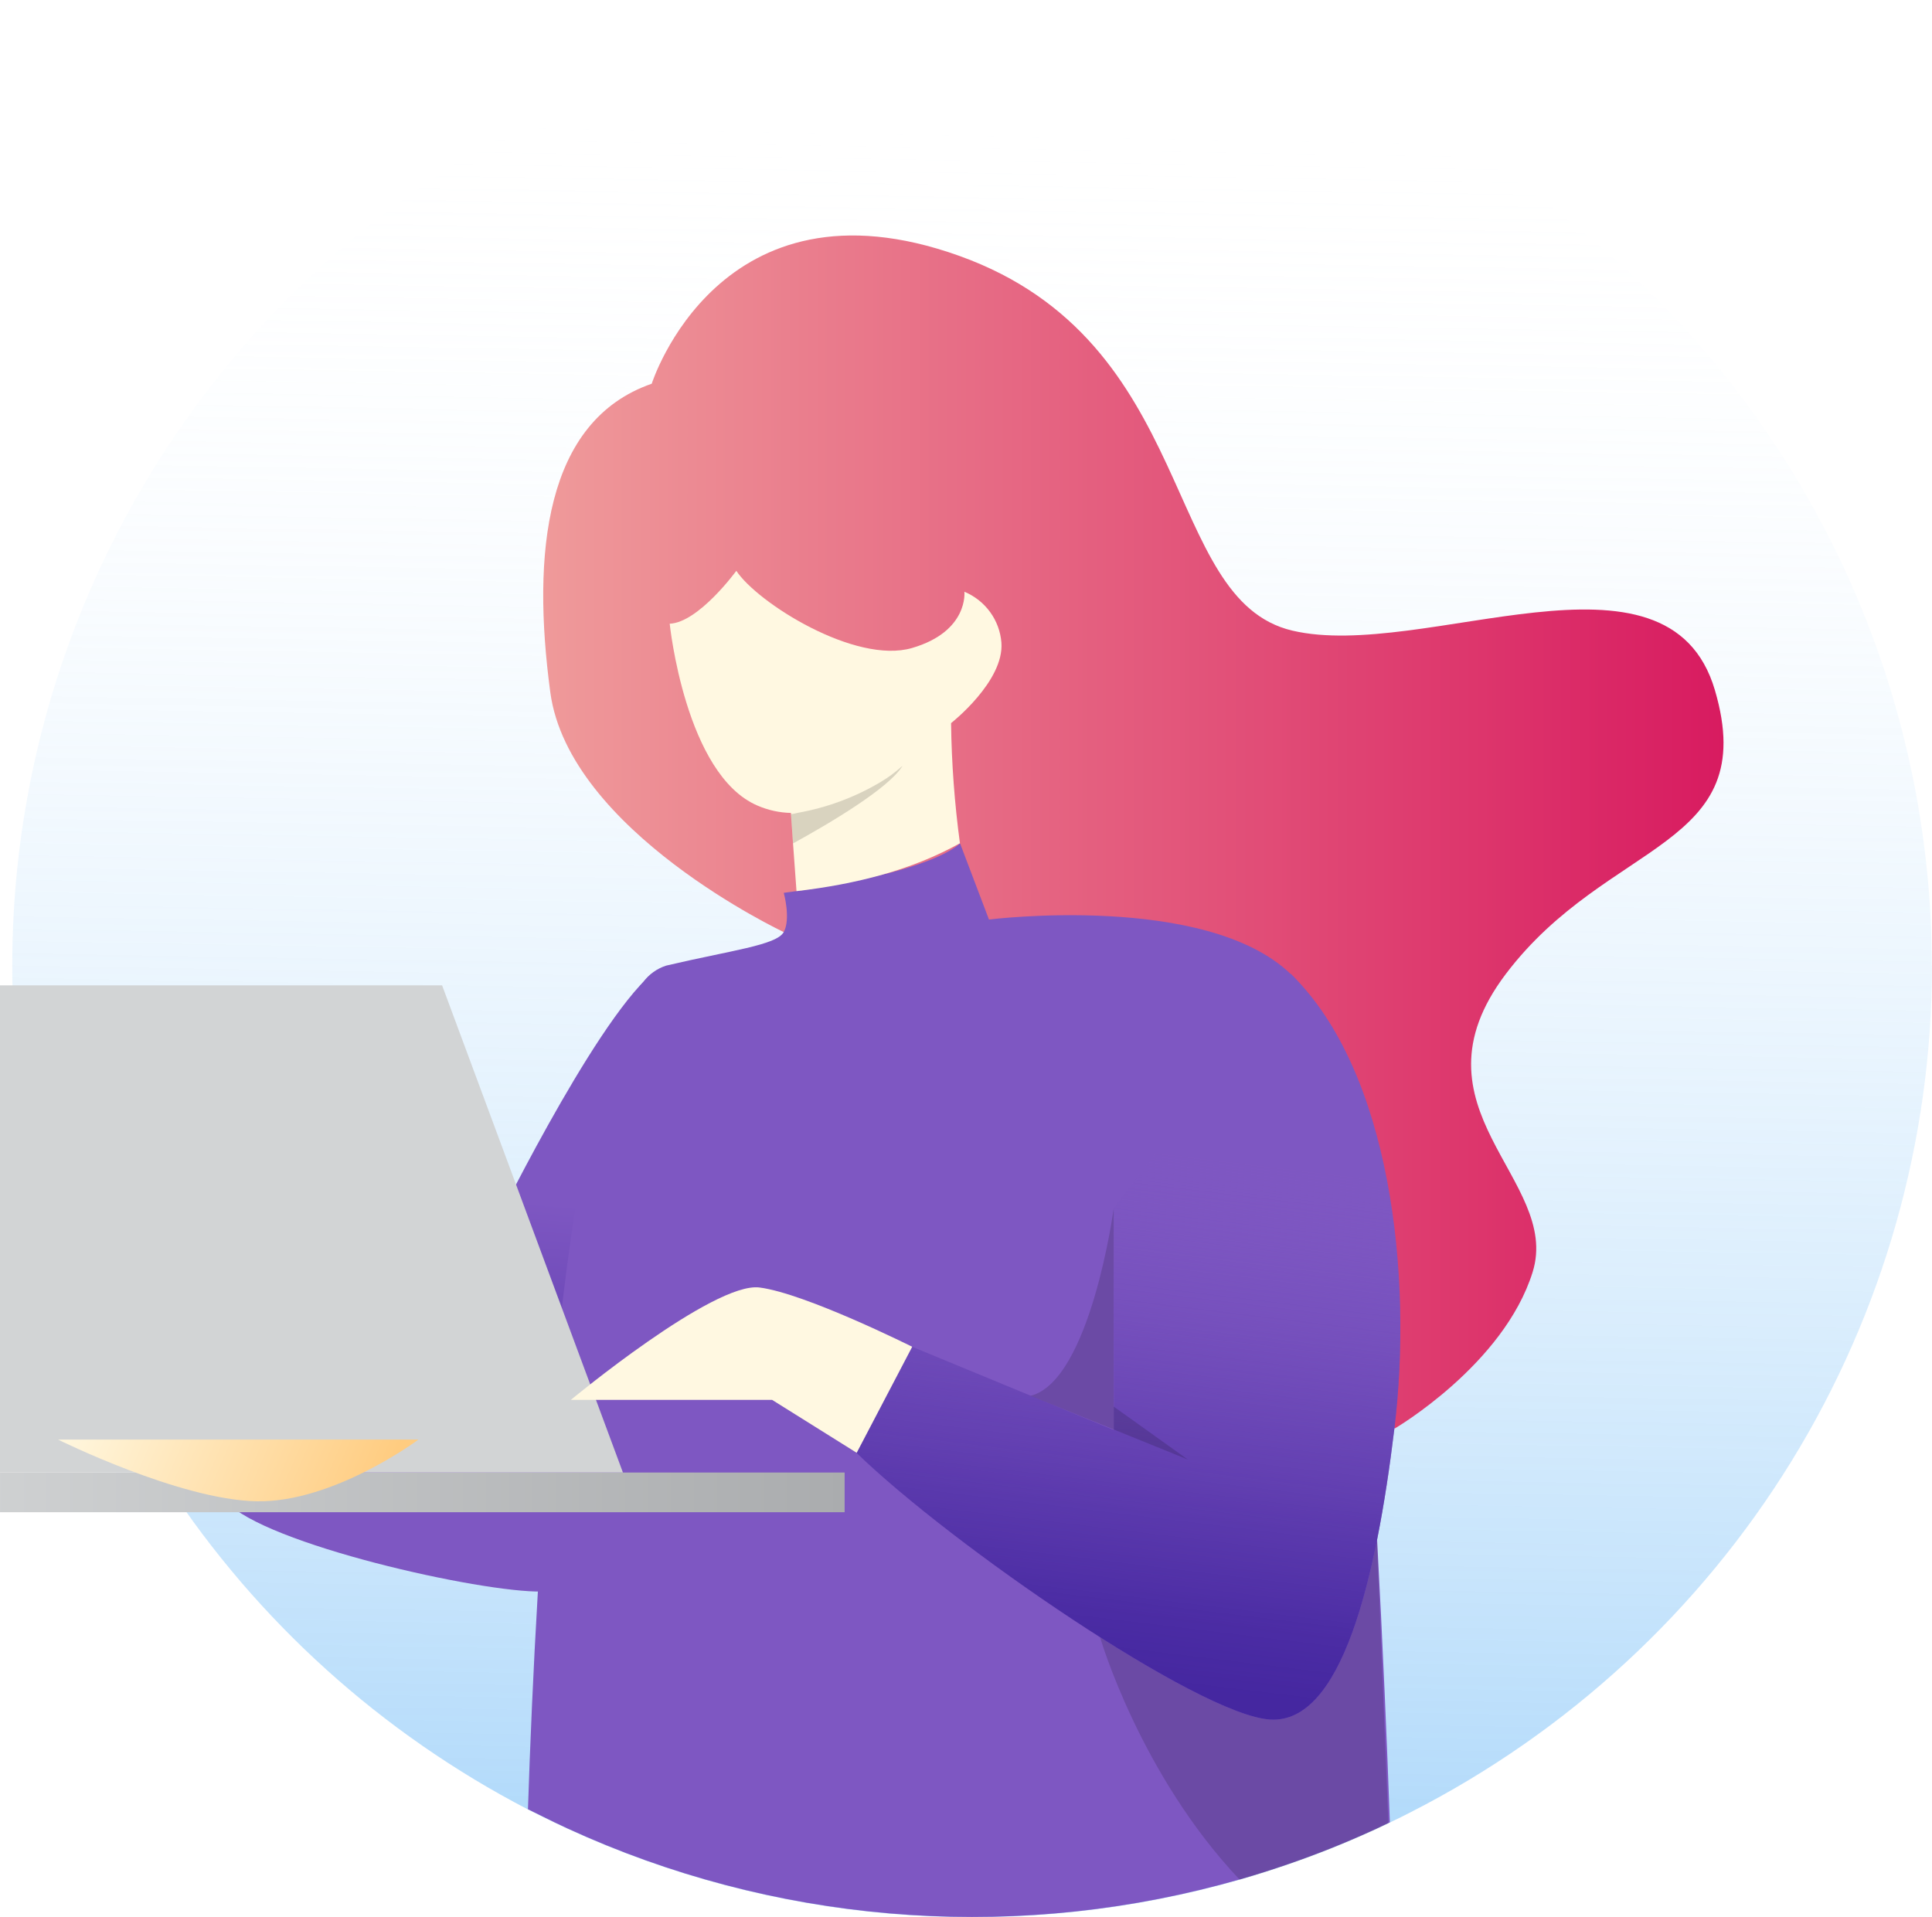 <svg width="133" height="132" viewBox="0 0 133 132" fill="none" xmlns="http://www.w3.org/2000/svg">
<rect width="133" height="132" fill="#E5E5E5"/>
<rect x="-896" y="-1633" width="1366" height="5161" fill="white"/>
<g filter="url(#filter0_d)">
<rect x="-123" y="-48" width="380" height="525" rx="10" fill="white"/>
</g>
<path d="M133 66.5C132.993 78.537 129.645 90.341 123.32 100.616C116.996 110.892 107.941 119.244 97.147 124.756C96.661 125.008 96.172 125.251 95.679 125.483L95.577 125.534L95.225 125.701C94.935 125.842 94.65 125.973 94.354 126.105C92.51 126.943 90.617 127.696 88.677 128.363C87.577 128.743 86.464 129.095 85.34 129.419L83.995 129.787C69.027 133.739 53.135 132.368 39.081 125.913C38.505 125.645 37.929 125.372 37.364 125.089L36.345 124.584C26.257 119.344 17.701 111.618 11.498 102.15C10.846 101.163 10.224 100.153 9.633 99.119C9.106 98.219 8.597 97.308 8.104 96.386C3.317 87.139 0.827 76.893 0.843 66.5C0.843 65.274 0.877 64.055 0.945 62.843C1.9 45.81 9.52 29.82 22.185 18.271C34.849 6.723 51.559 0.528 68.759 1.005C85.96 1.481 102.294 8.591 114.288 20.823C126.282 33.054 132.99 49.441 132.985 66.5H133Z" fill="url(#paint0_linear)"/>
<path d="M53.945 64.171C53.945 64.171 39.168 57.225 37.883 47.667C36.599 38.11 37.501 28.976 44.865 26.42C44.865 26.42 49.522 11.7 66.032 17.615C82.542 23.53 79.938 41.292 88.963 43.419C97.987 45.546 114.839 36.589 118.054 47.516C121.27 58.443 110.696 57.776 103.669 67.051C96.642 76.326 107.496 81.195 105.509 87.581C103.521 93.966 96.015 98.356 96.015 98.356L53.945 64.171Z" fill="url(#paint1_linear)"/>
<path d="M33.71 85.136L37.883 96.386H38.337L44.865 67.051C40.742 70.632 33.71 85.136 33.71 85.136Z" fill="url(#paint2_linear)"/>
<path d="M26.383 100.654L23.738 101.973C20.456 103.923 15.554 103.367 15.554 103.367C18.204 106.322 33.124 109.667 37.318 109.581L38.092 99.114H28.798L26.383 100.654Z" fill="url(#paint3_linear)"/>
<path d="M95.679 125.468L95.577 125.519L95.225 125.685C94.935 125.827 94.65 125.958 94.354 126.09C92.51 126.928 90.617 127.681 88.677 128.348C87.577 128.728 86.464 129.08 85.34 129.403L83.995 129.772C69.027 133.724 53.135 132.353 39.081 125.898C38.505 125.63 37.929 125.357 37.364 125.074L36.345 124.569C36.487 120.235 36.706 115.047 37.028 109.576C37.231 106.156 37.481 102.625 37.776 99.119C37.853 98.204 37.934 97.295 38.016 96.386C39.219 83.463 41.145 71.481 44.233 67.672L44.279 67.621C44.671 67.087 45.224 66.689 45.858 66.485C50.317 65.434 53.461 65.081 53.955 64.171C54.45 63.262 53.955 61.474 53.955 61.474L54.842 61.352C56.131 61.16 58.633 60.756 61.003 60.15C61.018 60.155 61.034 60.155 61.049 60.15C63.143 59.609 65.125 58.912 66.093 58.074L68.081 63.312C68.081 63.312 83.026 61.438 88.861 67.071C88.897 67.097 88.929 67.128 88.958 67.162C89.019 67.217 89.077 67.276 89.131 67.339C89.478 67.703 89.787 68.1 90.053 68.526C91.954 71.557 93.299 83.721 94.232 96.916C94.446 99.947 94.639 103.079 94.808 106.146C95.195 113.228 95.485 120.088 95.679 125.468Z" fill="url(#paint4_linear)"/>
<path opacity="0.15" d="M95.577 125.534L95.225 125.701C94.935 125.842 94.65 125.973 94.354 126.105C92.51 126.943 90.617 127.696 88.677 128.363C87.577 128.743 86.464 129.095 85.34 129.419C78.456 122.149 75.724 112.713 75.724 112.713L94.797 106.146L95.577 125.534Z" fill="black"/>
<path d="M88.856 67.051C95.76 73.769 97.264 87.874 95.99 98.371C94.716 108.868 92.352 118.699 87.439 118.396C82.527 118.093 65.528 106.403 58.959 100.028L62.796 92.728L76.677 98.462V83.181L88.856 67.051Z" fill="url(#paint5_linear)"/>
<path d="M88.856 67.051C95.76 73.769 97.264 87.874 95.99 98.371C94.716 108.868 92.352 118.699 87.439 118.396C82.527 118.093 65.528 106.403 58.959 100.028L62.796 92.728L76.677 98.462V83.181L88.856 67.051Z" fill="url(#paint6_linear)"/>
<g filter="url(#filter1_d)">
<path d="M53.145 96.386H-10.546V99.119H53.145V96.386Z" fill="url(#paint7_linear)"/>
<path d="M25.435 62.843H-23L-10.546 96.386H37.883L25.435 62.843Z" fill="url(#paint8_linear)"/>
</g>
<path d="M3.997 99.119C3.997 99.119 12.354 103.266 17.664 103.367C22.974 103.468 28.803 99.119 28.803 99.119H3.997Z" fill="url(#paint9_linear)"/>
<path d="M62.796 92.728C62.796 92.728 55.448 89.051 52.284 88.647C49.12 88.242 39.295 96.386 39.295 96.386H53.155L58.975 100.028L62.796 92.728Z" fill="url(#paint10_linear)"/>
<path d="M65.472 49.789C65.508 52.555 65.712 55.317 66.083 58.059C62.797 59.892 58.949 60.877 54.832 61.357L54.592 58.059L54.45 56.038V55.972C53.656 55.955 52.874 55.783 52.147 55.467C47.173 53.34 46.103 42.944 46.103 42.944C48.095 42.863 50.689 39.302 50.689 39.302C52.141 41.504 58.878 45.758 62.786 44.616C66.695 43.474 66.389 40.742 66.389 40.742C67.096 41.037 67.707 41.519 68.157 42.136C68.606 42.752 68.876 43.479 68.937 44.237C69.146 46.904 65.472 49.789 65.472 49.789Z" fill="url(#paint11_linear)"/>
<path opacity="0.15" d="M62.134 52.724C61.212 54.27 57.038 56.73 54.597 58.069L54.455 56.048C54.608 56.048 54.755 55.998 54.898 55.967C56.891 55.618 58.803 54.914 60.544 53.891C60.565 53.883 60.584 53.871 60.6 53.856C61.123 53.549 61.613 53.19 62.063 52.785L62.134 52.724Z" fill="black"/>
<path opacity="0.15" d="M70.95 96.103L81.763 100.488L76.667 96.845V83.206C76.667 83.206 75.072 95.057 70.95 96.103Z" fill="black"/>
<defs>
<filter id="filter0_d" x="-168" y="-78" width="480" height="625" filterUnits="userSpaceOnUse" color-interpolation-filters="sRGB">
<feFlood flood-opacity="0" result="BackgroundImageFix"/>
<feColorMatrix in="SourceAlpha" type="matrix" values="0 0 0 0 0 0 0 0 0 0 0 0 0 0 0 0 0 0 127 0"/>
<feOffset dx="5" dy="20"/>
<feGaussianBlur stdDeviation="25"/>
<feColorMatrix type="matrix" values="0 0 0 0 0.063 0 0 0 0 0.439 0 0 0 0 0.694 0 0 0 0.2 0"/>
<feBlend mode="normal" in2="BackgroundImageFix" result="effect1_dropShadow"/>
<feBlend mode="normal" in="SourceGraphic" in2="effect1_dropShadow" result="shape"/>
</filter>
<filter id="filter1_d" x="-38" y="47.843" width="116.145" height="76.276" filterUnits="userSpaceOnUse" color-interpolation-filters="sRGB">
<feFlood flood-opacity="0" result="BackgroundImageFix"/>
<feColorMatrix in="SourceAlpha" type="matrix" values="0 0 0 0 0 0 0 0 0 0 0 0 0 0 0 0 0 0 127 0"/>
<feOffset dx="5" dy="5"/>
<feGaussianBlur stdDeviation="10"/>
<feColorMatrix type="matrix" values="0 0 0 0 0 0 0 0 0 0 0 0 0 0 0 0 0 0 0.2 0"/>
<feBlend mode="normal" in2="BackgroundImageFix" result="effect1_dropShadow"/>
<feBlend mode="normal" in="SourceGraphic" in2="effect1_dropShadow" result="shape"/>
</filter>
<linearGradient id="paint0_linear" x1="67.192" y1="8.094" x2="64.971" y2="137.225" gradientUnits="userSpaceOnUse">
<stop stop-color="white" stop-opacity="0"/>
<stop offset="1" stop-color="#64B5F6" stop-opacity="0.6"/>
</linearGradient>
<linearGradient id="paint1_linear" x1="37.399" y1="57.281" x2="118.656" y2="57.281" gradientUnits="userSpaceOnUse">
<stop stop-color="#EF9A9A"/>
<stop offset="1" stop-color="#D81B60"/>
</linearGradient>
<linearGradient id="paint2_linear" x1="38.684" y1="82.883" x2="36.274" y2="110.514" gradientUnits="userSpaceOnUse">
<stop stop-color="#7E57C2"/>
<stop offset="1" stop-color="#4527A0"/>
</linearGradient>
<linearGradient id="paint3_linear" x1="6775.02" y1="2527.43" x2="6751.49" y2="3103.43" gradientUnits="userSpaceOnUse">
<stop stop-color="#7E57C2"/>
<stop offset="1" stop-color="#4527A0"/>
</linearGradient>
<linearGradient id="paint4_linear" x1="20303.2" y1="14858" x2="24430.7" y2="22492.9" gradientUnits="userSpaceOnUse">
<stop stop-color="#7E57C2"/>
<stop offset="1" stop-color="#4527A0"/>
</linearGradient>
<linearGradient id="paint5_linear" x1="13922.4" y1="9770.53" x2="17586.5" y2="15926.1" gradientUnits="userSpaceOnUse">
<stop stop-color="#7E57C2"/>
<stop offset="1" stop-color="#4527A0"/>
</linearGradient>
<linearGradient id="paint6_linear" x1="80.759" y1="72.749" x2="75.038" y2="119.812" gradientUnits="userSpaceOnUse">
<stop offset="0.14" stop-color="#7E57C2" stop-opacity="0"/>
<stop offset="0.26" stop-color="#724DBB" stop-opacity="0.21"/>
<stop offset="0.48" stop-color="#5F3DAF" stop-opacity="0.55"/>
<stop offset="0.66" stop-color="#5131A7" stop-opacity="0.79"/>
<stop offset="0.81" stop-color="#482AA2" stop-opacity="0.94"/>
<stop offset="0.91" stop-color="#4527A0"/>
</linearGradient>
<linearGradient id="paint7_linear" x1="-10.546" y1="97.75" x2="53.145" y2="97.75" gradientUnits="userSpaceOnUse">
<stop stop-color="#D2D4D5"/>
<stop offset="1" stop-color="#AAACAE"/>
</linearGradient>
<linearGradient id="paint8_linear" x1="499.989" y1="4198.71" x2="4104.02" y2="8332.05" gradientUnits="userSpaceOnUse">
<stop stop-color="#D2D4D5"/>
<stop offset="1" stop-color="#AAACAE"/>
</linearGradient>
<linearGradient id="paint9_linear" x1="5.577" y1="94.557" x2="25.884" y2="103.338" gradientUnits="userSpaceOnUse">
<stop stop-color="#FFF8E1"/>
<stop offset="1" stop-color="#FFCC80"/>
</linearGradient>
<linearGradient id="paint10_linear" x1="7837.06" y1="2941.73" x2="8355.29" y2="3509.97" gradientUnits="userSpaceOnUse">
<stop stop-color="#FFF8E1"/>
<stop offset="1" stop-color="#FFCC80"/>
</linearGradient>
<linearGradient id="paint11_linear" x1="8006.47" y1="3227.22" x2="8461.41" y2="4088.69" gradientUnits="userSpaceOnUse">
<stop stop-color="#FFF8E1"/>
<stop offset="1" stop-color="#FFCC80"/>
</linearGradient>
</defs>
</svg>
